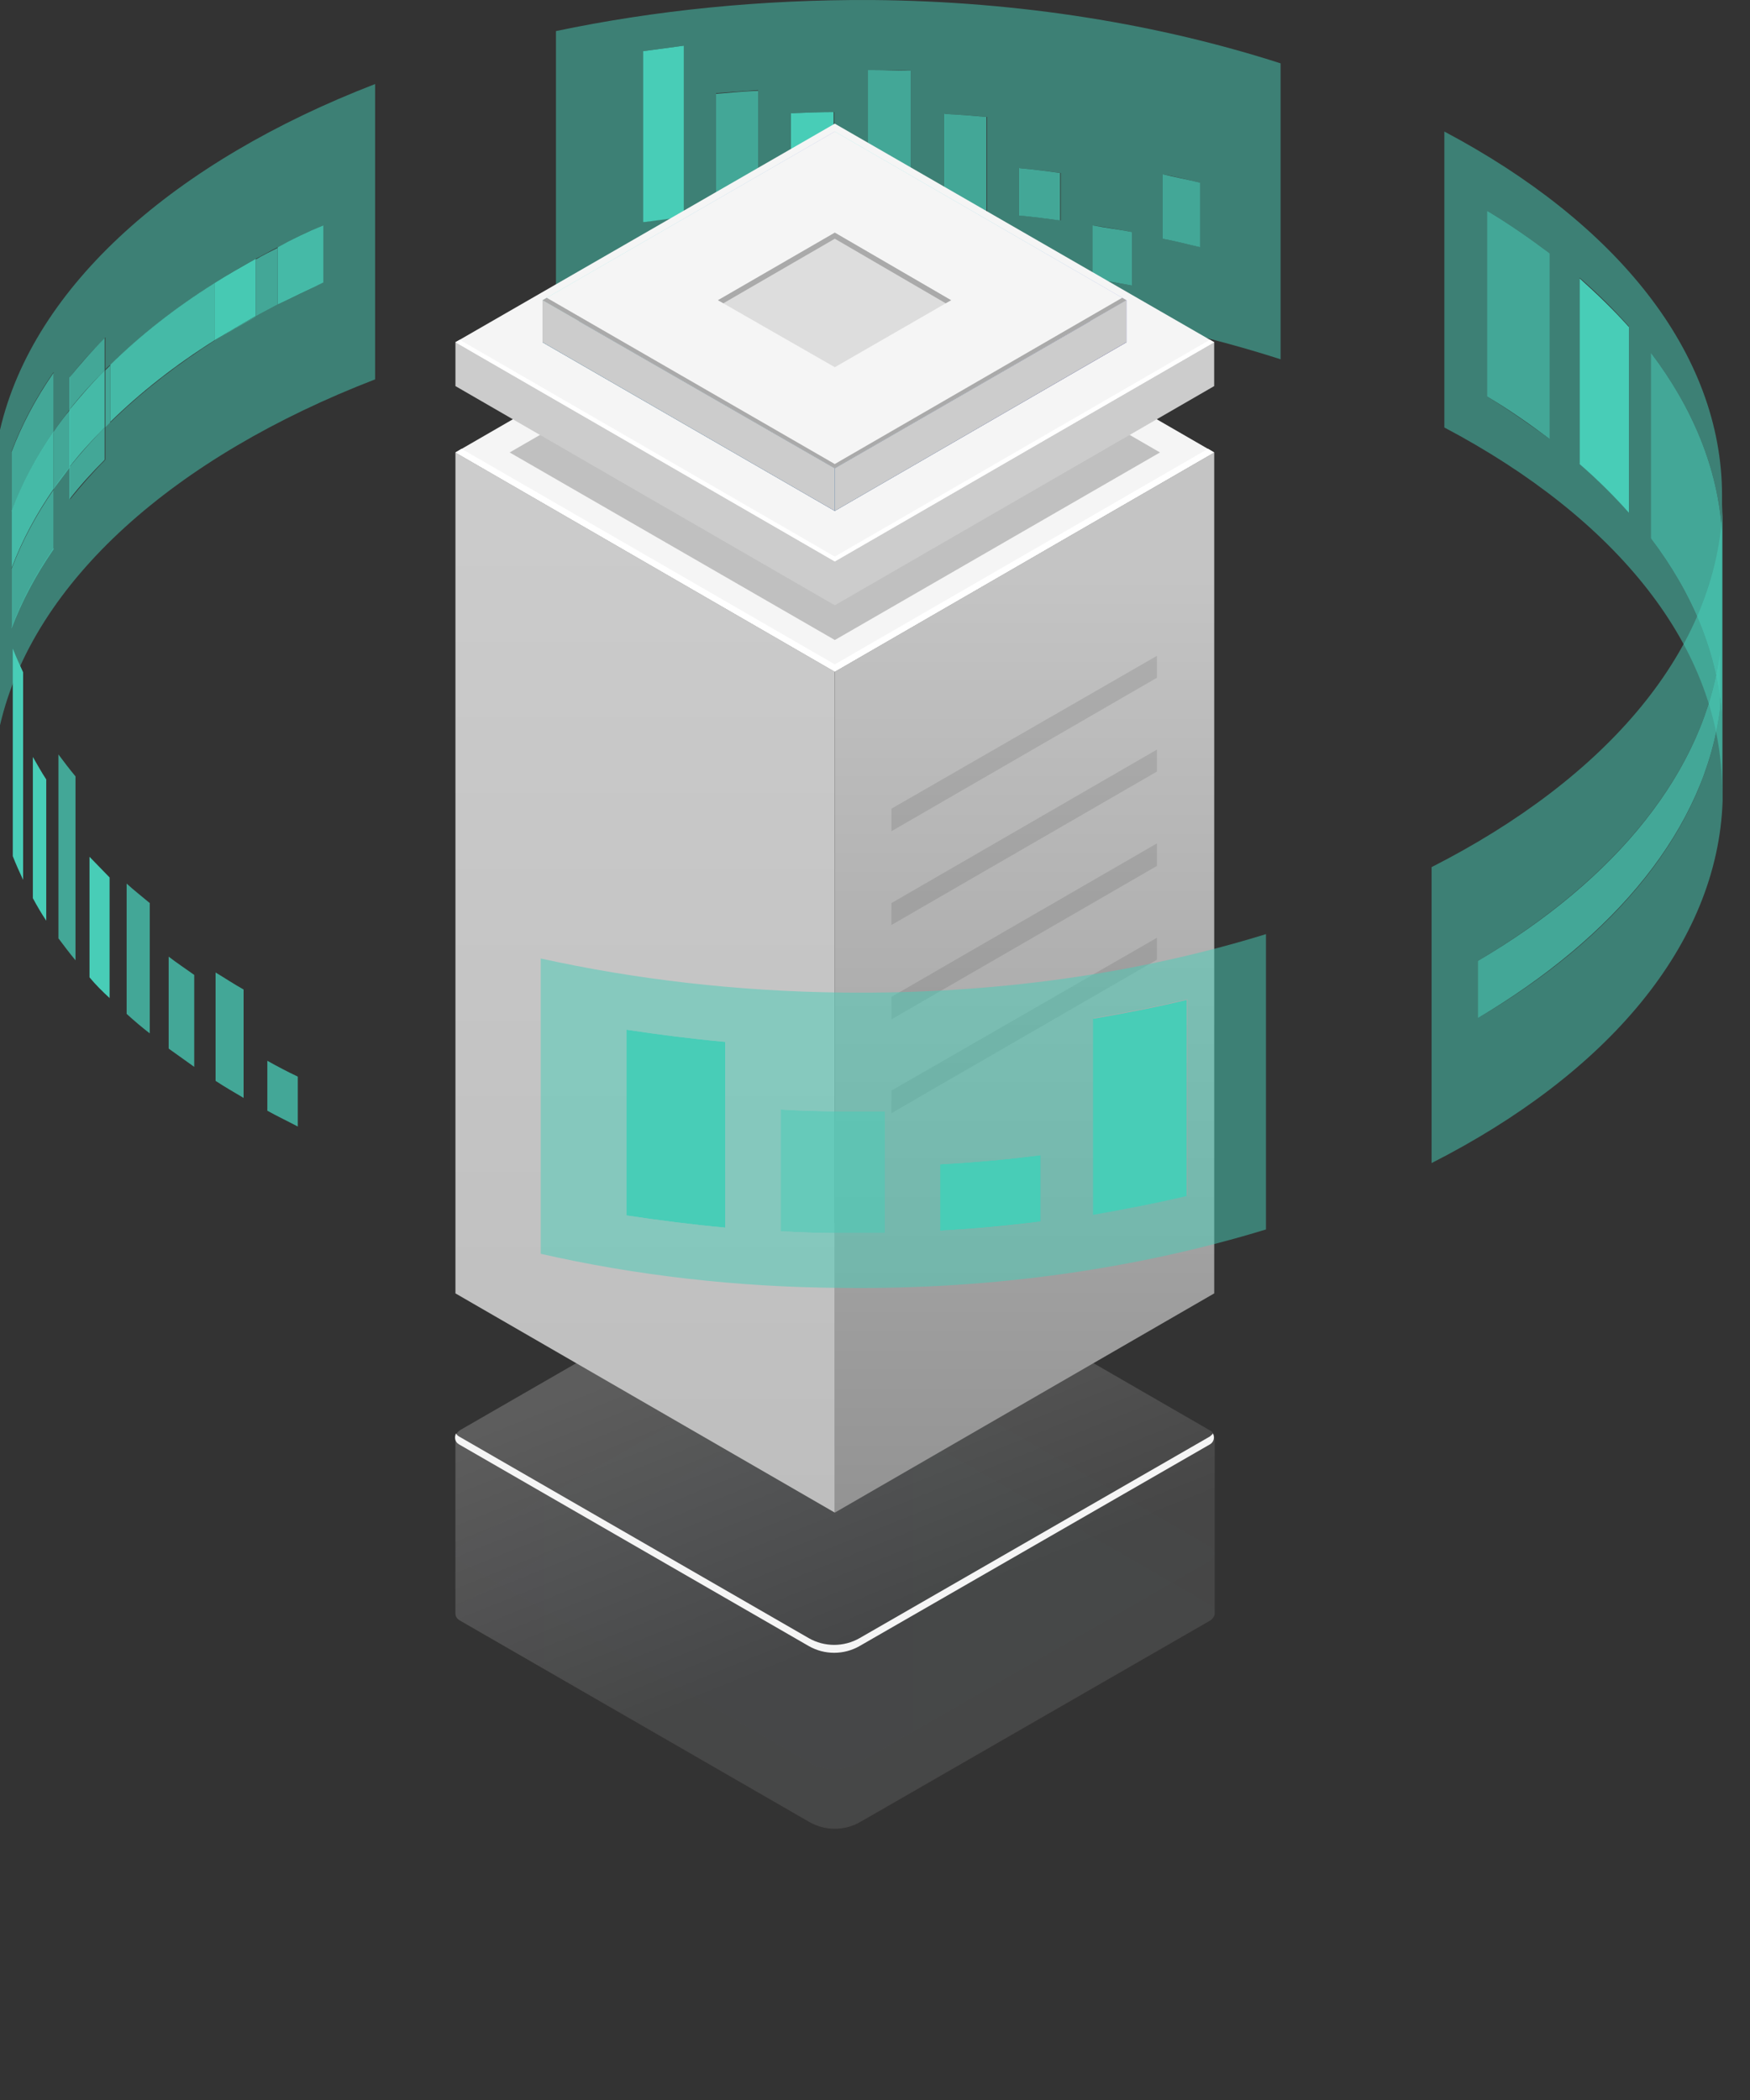 <svg width="75" height="90" viewBox="0 0 75 90" fill="none" xmlns="http://www.w3.org/2000/svg">
<rect x="0" y="0" width="75" height="90" fill="#333333" stroke="none"/>
<path d="M28.471 12.945L28.236 12.841L28.288 12.684L28.523 12.815L28.471 12.945Z" fill="url(#paint0_linear)"/>
<path d="M30.429 14.015L29.933 13.754L30.011 13.623L30.507 13.884L30.429 14.015ZM29.437 13.493L28.941 13.232L29.02 13.102L29.515 13.363L29.437 13.493Z" fill="url(#paint1_linear)"/>
<path d="M31.16 14.406L30.925 14.276L31.003 14.146C31.134 14.224 31.212 14.25 31.238 14.276L31.16 14.406Z" fill="url(#paint2_linear)"/>
<path d="M43.191 12.945L43.112 12.815L43.347 12.684L43.425 12.841L43.191 12.945Z" fill="url(#paint3_linear)"/>
<path d="M41.207 14.015L41.129 13.884L41.625 13.623L41.703 13.754L41.207 14.015ZM42.199 13.493L42.121 13.363L42.616 13.102L42.695 13.232L42.199 13.493Z" fill="url(#paint4_linear)"/>
<path d="M40.477 14.406L40.398 14.276C40.425 14.276 40.503 14.224 40.633 14.146L40.712 14.276L40.477 14.406Z" fill="url(#paint5_linear)"/>
<path opacity="0.502" d="M73.802 30.743V22.784C73.619 20.07 72.549 17.486 70.748 15.111V23.071C72.549 25.445 73.619 28.029 73.802 30.743ZM69.809 21.948V13.989C69.182 13.284 68.478 12.58 67.695 11.901V19.861C68.478 20.539 69.182 21.244 69.809 21.948ZM66.416 18.817V10.857C65.581 10.231 64.694 9.605 63.728 9.031V16.99C64.668 17.564 65.555 18.191 66.416 18.817ZM61.901 18.321V5.638C69.235 9.526 73.802 15.085 73.802 21.244V33.927C73.828 27.768 69.261 22.209 61.901 18.321Z" fill="#48CDB7"/>
<path opacity="0.502" d="M48.514 12.241V9.944C47.966 9.84 47.392 9.735 46.818 9.657V11.953C47.366 12.032 47.94 12.136 48.514 12.241ZM45.461 9.448V7.413C44.887 7.334 44.287 7.256 43.712 7.204V9.239C44.287 9.292 44.861 9.37 45.461 9.448ZM51.437 10.596V7.83C50.889 7.7 50.367 7.569 49.819 7.465V10.231C50.367 10.335 50.915 10.466 51.437 10.596ZM42.303 9.083V5.012C41.703 4.959 41.103 4.907 40.502 4.881V8.952C41.103 9.004 41.703 9.031 42.303 9.083ZM35.753 8.874V4.803C35.127 4.803 34.526 4.829 33.926 4.855V8.926C34.526 8.9 35.127 8.874 35.753 8.874ZM32.491 9.004V3.863C31.891 3.916 31.29 3.942 30.69 3.994V9.135C31.29 9.083 31.891 9.031 32.491 9.004ZM39.041 8.9V3.028C38.493 3.002 37.945 3.002 37.397 3.002C37.319 3.002 37.267 3.002 37.188 3.002V8.874C37.267 8.874 37.319 8.874 37.397 8.874C37.945 8.874 38.493 8.874 39.041 8.9ZM29.307 9.292V1.958C28.733 2.037 28.133 2.115 27.558 2.193V9.526C28.133 9.422 28.733 9.344 29.307 9.292ZM23.827 1.332C28.054 0.445 32.621 -0.025 37.371 0.001C43.739 0.053 49.689 1.045 54.882 2.715V15.398C49.689 13.728 43.739 12.736 37.371 12.684C32.595 12.632 28.028 13.102 23.827 14.015V1.332Z" fill="#48CDB7"/>
<path opacity="0.502" d="M2.297 18.504V15.946C1.54 17.042 0.939 18.164 0.496 19.339V26.881C0.939 25.706 1.54 24.584 2.297 23.488V20.931C2.505 20.617 2.74 20.304 3.001 19.991V21.4C3.471 20.826 3.967 20.252 4.515 19.704V18.321C6.89 15.92 10.073 13.806 13.857 12.11V9.657C13.179 9.97 12.527 10.283 11.9 10.596C11.587 10.753 11.274 10.935 10.961 11.092C8.534 12.423 6.446 13.963 4.724 15.633C4.645 15.711 4.567 15.763 4.515 15.842V14.459C3.967 15.007 3.445 15.581 3.001 16.155V17.538C2.74 17.877 2.505 18.19 2.297 18.504ZM0 18.425C1.435 12.24 7.49 6.917 16.076 3.602V16.259C7.49 19.574 1.435 24.897 0 31.082V18.425Z" fill="#48CDB7"/>
<path opacity="0.753" d="M4.515 15.868C4.593 15.79 4.646 15.737 4.724 15.659V18.112C6.003 16.86 7.49 15.685 9.186 14.615C9.761 14.25 10.361 13.911 10.961 13.571V11.118C11.274 10.935 11.587 10.779 11.9 10.622V13.049C12.527 12.71 13.179 12.397 13.858 12.11V9.657V12.11C10.074 13.806 6.89 15.92 4.515 18.321V15.868ZM2.297 18.504C2.506 18.19 2.741 17.877 3.001 17.564V20.017C2.767 20.33 2.532 20.643 2.297 20.957V18.504Z" fill="#48CDB7"/>
<path opacity="0.878" d="M11.9 10.596C12.527 10.257 13.179 9.944 13.858 9.657V12.11C13.179 12.423 12.527 12.736 11.9 13.049V10.596Z" fill="#48CDB7"/>
<path opacity="0.878" d="M4.724 15.633C6.003 14.38 7.49 13.206 9.187 12.136V14.589C7.49 15.659 6.003 16.833 4.724 18.086V15.633Z" fill="#48CDB7"/>
<path opacity="0.973" d="M9.186 12.136C9.76 11.771 10.36 11.431 10.961 11.092V13.545C10.36 13.885 9.76 14.25 9.186 14.589V12.136Z" fill="#48CDB7"/>
<path opacity="0.753" d="M0.497 19.365C0.94 18.191 1.54 17.069 2.297 15.972V18.53C1.54 19.626 0.94 20.748 0.497 21.922V24.376C0.94 23.201 1.54 22.079 2.297 20.983V23.541C1.54 24.637 0.94 25.759 0.497 26.933V19.365Z" fill="#48CDB7"/>
<path opacity="0.878" d="M0.497 21.896C0.94 20.722 1.54 19.6 2.297 18.504V20.957C1.54 22.053 0.94 23.175 0.497 24.349V21.896Z" fill="#48CDB7"/>
<path opacity="0.753" d="M2.975 20.017C3.444 19.443 3.94 18.869 4.488 18.321V19.704C3.94 20.252 3.418 20.826 2.975 21.401V20.017ZM2.975 16.181C3.444 15.607 3.94 15.033 4.488 14.485V15.868C3.94 16.416 3.418 16.99 2.975 17.564V16.181Z" fill="#48CDB7"/>
<path opacity="0.878" d="M2.975 17.564C3.444 16.99 3.94 16.416 4.488 15.868V18.321C3.94 18.869 3.418 19.443 2.975 20.017V17.564Z" fill="#48CDB7"/>
<path opacity="0.753" d="M70.748 15.111C72.549 17.486 73.619 20.07 73.801 22.784V30.743C73.619 28.029 72.549 25.445 70.748 23.071V15.111Z" fill="#48CDB7"/>
<path d="M67.696 11.927C68.453 12.606 69.158 13.284 69.81 14.015V21.974C69.184 21.27 68.479 20.565 67.696 19.887V11.927Z" fill="#48CDB7"/>
<path opacity="0.753" d="M63.728 9.031C64.694 9.605 65.581 10.231 66.416 10.857V18.817C65.581 18.191 64.694 17.564 63.728 16.99V9.031Z" fill="#48CDB7"/>
<path opacity="0.753" d="M49.82 7.465C50.368 7.595 50.916 7.7 51.438 7.83V10.597C50.89 10.466 50.368 10.335 49.82 10.231V7.465Z" fill="#48CDB7"/>
<path opacity="0.753" d="M46.817 9.657C47.392 9.761 47.966 9.839 48.514 9.944V12.24C47.966 12.136 47.392 12.032 46.817 11.953V9.657Z" fill="#48CDB7"/>
<path opacity="0.753" d="M43.686 7.204C44.286 7.256 44.86 7.334 45.434 7.413V9.448C44.86 9.37 44.26 9.292 43.686 9.239V7.204Z" fill="#48CDB7"/>
<path opacity="0.753" d="M40.476 4.881C41.076 4.907 41.676 4.959 42.276 5.012V9.083C41.676 9.03 41.076 8.978 40.476 8.952V4.881Z" fill="#48CDB7"/>
<path opacity="0.753" d="M37.188 3.002C37.266 3.002 37.318 3.002 37.396 3.002C37.944 3.002 38.492 3.028 39.04 3.028V8.9C38.492 8.874 37.944 8.874 37.396 8.874C37.318 8.874 37.266 8.874 37.188 8.874V3.002Z" fill="#48CDB7"/>
<path d="M33.9 4.855C34.5 4.829 35.127 4.803 35.727 4.803V8.874C35.1 8.874 34.5 8.9 33.9 8.926V4.855Z" fill="#48CDB7"/>
<path opacity="0.753" d="M30.689 4.02C31.29 3.968 31.89 3.916 32.49 3.889V9.004C31.89 9.057 31.29 9.083 30.689 9.135V4.02Z" fill="#48CDB7"/>
<path d="M27.558 2.193C28.132 2.115 28.706 2.037 29.307 1.958V9.291C28.733 9.37 28.132 9.448 27.558 9.526V2.193Z" fill="#48CDB7"/>
<g opacity="0.11">
<path opacity="0.11" d="M37.029 60.233C36.246 59.789 35.306 59.789 34.55 60.233L19.701 68.792C19.466 68.923 19.466 69.262 19.701 69.393L34.68 78.031C35.359 78.422 36.194 78.422 36.872 78.031L51.878 69.393C52.113 69.262 52.113 68.923 51.878 68.792L37.029 60.233Z" fill="url(#paint6_linear)"/>
</g>
<g opacity="0.11">
<path opacity="0.11" d="M37.029 57.727C36.246 57.284 35.306 57.284 34.549 57.727L19.674 66.287C19.439 66.418 19.439 66.757 19.674 66.887L34.654 75.525C35.332 75.917 36.167 75.917 36.846 75.525L51.852 66.887C52.087 66.757 52.087 66.418 51.852 66.287L37.029 57.727Z" fill="url(#paint7_linear)"/>
</g>
<path opacity="0.5" d="M51.852 61.302L37.029 52.743C36.246 52.299 35.306 52.299 34.549 52.743L19.7 61.302C19.596 61.381 19.518 61.485 19.518 61.616V69.132C19.518 69.262 19.57 69.366 19.7 69.445L34.68 78.083C35.358 78.474 36.194 78.474 36.872 78.083L51.878 69.445C51.982 69.366 52.06 69.262 52.06 69.132V61.59C52.034 61.485 51.982 61.355 51.852 61.302Z" fill="url(#paint8_linear)"/>
<path d="M51.852 61.564L36.846 70.202C36.167 70.593 35.332 70.593 34.654 70.202L19.674 61.564C19.622 61.538 19.57 61.485 19.544 61.433C19.465 61.59 19.491 61.798 19.674 61.903L34.654 70.541C35.332 70.932 36.167 70.932 36.846 70.541L51.852 61.903C52.034 61.798 52.06 61.59 51.982 61.433C51.956 61.485 51.904 61.511 51.852 61.564Z" fill="#F5F5F5"/>
<g opacity="0.2">
<g opacity="0.2">
<g opacity="0.2">
<path opacity="0.2" d="M24.085 65.087L22.884 64.382L24.085 63.703L25.285 64.382L24.085 65.087Z" fill="#42E8E0"/>
</g>
</g>
<g opacity="0.2">
<g opacity="0.2">
<path opacity="0.2" d="M73.8 60.937L72.599 60.233L73.8 59.554L75 60.233L73.8 60.937Z" fill="#42E8E0"/>
</g>
<g opacity="0.2">
<path opacity="0.2" d="M42.64 65.113L41.44 64.434L42.64 63.73L43.841 64.434L42.64 65.113Z" fill="#42E8E0"/>
</g>
</g>
</g>
<path d="M35.777 28.786L19.519 19.391L35.777 9.996L52.036 19.391L35.777 28.786Z" fill="#F5F5F5"/>
<path opacity="0.7" d="M35.779 27.429L21.843 19.391L35.779 11.327L49.714 19.391L35.779 27.429Z" fill="#AAAAAA"/>
<path d="M52.038 19.391V55.431L35.779 64.826V28.786L52.038 19.391Z" fill="url(#paint9_linear)"/>
<path d="M19.519 19.391V55.431L35.777 64.826V28.786L19.519 19.391Z" fill="url(#paint10_linear)"/>
<path d="M49.583 28.107V29.047L38.205 35.623V34.658L49.583 28.107Z" fill="black" fill-opacity="0.1"/>
<path d="M49.583 32.126V33.066L38.205 39.642V38.703L49.583 32.126Z" fill="black" fill-opacity="0.1"/>
<path d="M49.583 36.145V37.111L38.205 43.687V42.722L49.583 36.145Z" fill="black" fill-opacity="0.1"/>
<path d="M49.583 40.19V41.13L38.205 47.706V46.74L49.583 40.19Z" fill="black" fill-opacity="0.1"/>
<path d="M35.777 28.473L19.78 19.234L19.519 19.391L35.777 28.786L52.036 19.391L51.775 19.234L35.777 28.473Z" fill="white"/>
<path d="M52.036 14.668V16.547L35.777 25.941L19.519 16.547V14.668H52.036Z" fill="#CCCCCC"/>
<path d="M35.777 24.062L19.519 14.667L35.777 5.299L52.036 14.667L35.777 24.062Z" fill="#F5F5F5"/>
<path d="M35.777 23.854L19.702 14.563L19.519 14.667L35.777 24.062L52.036 14.667L51.853 14.563L35.777 23.854Z" fill="white"/>
<path d="M35.776 21.896L23.25 14.668L35.776 7.465L48.276 14.668L35.776 21.896Z" fill="#0F054C"/>
<path opacity="0.5" d="M35.776 21.896L23.25 14.668L35.776 7.465L48.276 14.668L35.776 21.896Z" fill="url(#paint11_linear)"/>
<path opacity="0.5" d="M35.778 5.638L48.279 12.867V14.667L35.778 7.465V5.638Z" fill="url(#paint12_linear)"/>
<path opacity="0.5" d="M35.777 7.465L23.25 14.667V12.867L35.777 5.638V7.465Z" fill="url(#paint13_linear)"/>
<path d="M35.777 20.07L23.25 12.867L35.777 5.638L48.277 12.867L35.777 20.07Z" fill="#F5F5F5"/>
<path d="M35.778 15.737L30.768 12.867L35.778 9.97L40.763 12.867L35.778 15.737Z" fill="#DDDDDD"/>
<path d="M35.778 10.231L40.528 12.997L40.763 12.867L35.778 9.97L30.768 12.867L31.002 12.997L35.778 10.231Z" fill="#AAAAAA"/>
<path d="M35.778 20.069V21.896L48.279 14.667V12.867L35.778 20.069Z" fill="#CCCCCC"/>
<path d="M23.25 12.867V14.667L35.776 21.896V20.069L23.25 12.867Z" fill="#CCCCCC"/>
<path d="M35.776 19.887L23.432 12.762L23.25 12.867L35.776 20.07L48.276 12.867L48.094 12.762L35.776 19.887Z" fill="#AAAAAA"/>
<path opacity="0.502" d="M40.294 52.743V49.898C41.755 49.82 43.191 49.69 44.6 49.507V52.351C43.191 52.56 41.755 52.665 40.294 52.743ZM33.456 52.769V47.55C34.318 47.602 35.205 47.628 36.092 47.628C36.693 47.628 37.319 47.628 37.919 47.628V52.847C37.319 52.847 36.719 52.847 36.092 52.847C35.205 52.847 34.318 52.821 33.456 52.769ZM26.854 52.09V44.131C28.237 44.34 29.646 44.522 31.082 44.653V52.612C29.646 52.482 28.237 52.299 26.854 52.09ZM46.87 52.038V43.635C48.253 43.4 49.584 43.139 50.889 42.826V51.229C49.558 51.569 48.227 51.83 46.87 52.038ZM54.256 40.034C48.854 41.704 42.669 42.617 36.118 42.539C31.551 42.487 27.193 41.965 23.174 41.078V53.734C27.193 54.648 31.551 55.17 36.118 55.196C42.669 55.274 48.88 54.335 54.256 52.691V40.034Z" fill="#48CDB7"/>
<path opacity="0.502" d="M63.336 43.635V41.182C69.234 37.685 73.097 33.04 73.723 27.872V30.326C73.097 35.493 69.26 40.164 63.336 43.635ZM73.827 34.318V21.635C73.645 27.82 68.843 33.353 61.353 37.163V49.846C68.843 46.036 73.618 40.503 73.827 34.318Z" fill="#48CDB7"/>
<path opacity="0.753" d="M73.723 27.873C73.097 33.04 69.234 37.711 63.336 41.182V43.635C69.234 40.138 73.097 35.493 73.723 30.326V27.873Z" fill="#48CDB7"/>
<path d="M31.08 44.653C29.645 44.522 28.236 44.34 26.852 44.131V52.09C28.236 52.299 29.645 52.482 31.08 52.612V44.653Z" fill="#48CDB7"/>
<path d="M44.599 49.507C43.19 49.69 41.754 49.82 40.293 49.898V52.743C41.754 52.665 43.19 52.534 44.599 52.351V49.507Z" fill="#48CDB7"/>
<path d="M50.863 42.852C49.558 43.165 48.227 43.426 46.844 43.661V52.064C48.227 51.829 49.558 51.568 50.863 51.255V42.852Z" fill="#48CDB7"/>
<path opacity="0.753" d="M37.92 47.628C37.319 47.628 36.719 47.628 36.093 47.628C35.206 47.628 34.318 47.602 33.457 47.55V52.769C34.318 52.821 35.206 52.847 36.093 52.847C36.693 52.847 37.319 52.847 37.92 52.847V47.628Z" fill="#48CDB7"/>
<path d="M0.991 28.812C0.835 28.473 0.678 28.133 0.548 27.794V36.693C0.678 37.032 0.835 37.372 0.991 37.711V28.812Z" fill="#48CDB7"/>
<path d="M1.982 33.405C1.774 33.092 1.591 32.753 1.408 32.44V38.494C1.591 38.833 1.774 39.146 1.982 39.459V33.405Z" fill="#48CDB7"/>
<path opacity="0.753" d="M3.236 33.274C2.975 32.961 2.74 32.648 2.505 32.335V40.216C2.74 40.529 2.975 40.843 3.236 41.156V33.274Z" fill="#48CDB7"/>
<path d="M4.697 37.606C4.41 37.319 4.123 37.006 3.836 36.719V41.886C4.097 42.2 4.384 42.487 4.697 42.774V37.606Z" fill="#48CDB7"/>
<path opacity="0.753" d="M6.418 38.703C6.079 38.416 5.74 38.155 5.427 37.868V43.452C5.74 43.739 6.079 44.026 6.418 44.288V38.703Z" fill="#48CDB7"/>
<path opacity="0.753" d="M8.324 41.782C7.958 41.521 7.567 41.26 7.228 40.999V44.94C7.593 45.201 7.958 45.462 8.324 45.723V41.782Z" fill="#48CDB7"/>
<path opacity="0.753" d="M10.44 42.408C10.022 42.174 9.631 41.913 9.239 41.678V46.323C9.631 46.584 10.048 46.819 10.44 47.054V42.408Z" fill="#48CDB7"/>
<path opacity="0.753" d="M12.762 46.14C12.318 45.931 11.875 45.697 11.457 45.462V47.602C11.875 47.837 12.318 48.045 12.762 48.28V46.14Z" fill="#48CDB7"/>
<defs>
<linearGradient id="paint0_linear" x1="38.73" y1="18.796" x2="24.502" y2="10.582" gradientUnits="userSpaceOnUse">
<stop stop-color="#161242"/>
<stop offset="0.016" stop-color="#171C4C"/>
<stop offset="0.104" stop-color="#1B4D7C"/>
<stop offset="0.192" stop-color="#1F76A4"/>
<stop offset="0.278" stop-color="#2196C4"/>
<stop offset="0.359" stop-color="#23ADDA"/>
<stop offset="0.437" stop-color="#25BAE7"/>
<stop offset="0.505" stop-color="#25BFEC"/>
<stop offset="0.563" stop-color="#24B4E1"/>
<stop offset="0.666" stop-color="#2196C4"/>
<stop offset="0.801" stop-color="#1D6594"/>
<stop offset="0.962" stop-color="#172353"/>
<stop offset="1" stop-color="#161242"/>
</linearGradient>
<linearGradient id="paint1_linear" x1="37.361" y1="17.954" x2="25.164" y2="10.912" gradientUnits="userSpaceOnUse">
<stop stop-color="#161242"/>
<stop offset="0.016" stop-color="#171C4C"/>
<stop offset="0.104" stop-color="#1B4D7C"/>
<stop offset="0.192" stop-color="#1F76A4"/>
<stop offset="0.278" stop-color="#2196C4"/>
<stop offset="0.359" stop-color="#23ADDA"/>
<stop offset="0.437" stop-color="#25BAE7"/>
<stop offset="0.505" stop-color="#25BFEC"/>
<stop offset="0.563" stop-color="#24B4E1"/>
<stop offset="0.666" stop-color="#2196C4"/>
<stop offset="0.801" stop-color="#1D6594"/>
<stop offset="0.962" stop-color="#172353"/>
<stop offset="1" stop-color="#161242"/>
</linearGradient>
<linearGradient id="paint2_linear" x1="38.774" y1="18.719" x2="24.546" y2="10.505" gradientUnits="userSpaceOnUse">
<stop stop-color="#161242"/>
<stop offset="0.016" stop-color="#171C4C"/>
<stop offset="0.104" stop-color="#1B4D7C"/>
<stop offset="0.192" stop-color="#1F76A4"/>
<stop offset="0.278" stop-color="#2196C4"/>
<stop offset="0.359" stop-color="#23ADDA"/>
<stop offset="0.437" stop-color="#25BAE7"/>
<stop offset="0.505" stop-color="#25BFEC"/>
<stop offset="0.563" stop-color="#24B4E1"/>
<stop offset="0.666" stop-color="#2196C4"/>
<stop offset="0.801" stop-color="#1D6594"/>
<stop offset="0.962" stop-color="#172353"/>
<stop offset="1" stop-color="#161242"/>
</linearGradient>
<linearGradient id="paint3_linear" x1="32.914" y1="18.796" x2="47.141" y2="10.582" gradientUnits="userSpaceOnUse">
<stop stop-color="#161242"/>
<stop offset="0.016" stop-color="#171C4C"/>
<stop offset="0.104" stop-color="#1B4D7C"/>
<stop offset="0.192" stop-color="#1F76A4"/>
<stop offset="0.278" stop-color="#2196C4"/>
<stop offset="0.359" stop-color="#23ADDA"/>
<stop offset="0.437" stop-color="#25BAE7"/>
<stop offset="0.505" stop-color="#25BFEC"/>
<stop offset="0.563" stop-color="#24B4E1"/>
<stop offset="0.666" stop-color="#2196C4"/>
<stop offset="0.801" stop-color="#1D6594"/>
<stop offset="0.962" stop-color="#172353"/>
<stop offset="1" stop-color="#161242"/>
</linearGradient>
<linearGradient id="paint4_linear" x1="34.284" y1="17.954" x2="46.48" y2="10.912" gradientUnits="userSpaceOnUse">
<stop stop-color="#161242"/>
<stop offset="0.016" stop-color="#171C4C"/>
<stop offset="0.104" stop-color="#1B4D7C"/>
<stop offset="0.192" stop-color="#1F76A4"/>
<stop offset="0.278" stop-color="#2196C4"/>
<stop offset="0.359" stop-color="#23ADDA"/>
<stop offset="0.437" stop-color="#25BAE7"/>
<stop offset="0.505" stop-color="#25BFEC"/>
<stop offset="0.563" stop-color="#24B4E1"/>
<stop offset="0.666" stop-color="#2196C4"/>
<stop offset="0.801" stop-color="#1D6594"/>
<stop offset="0.962" stop-color="#172353"/>
<stop offset="1" stop-color="#161242"/>
</linearGradient>
<linearGradient id="paint5_linear" x1="32.87" y1="18.719" x2="47.099" y2="10.505" gradientUnits="userSpaceOnUse">
<stop stop-color="#161242"/>
<stop offset="0.016" stop-color="#171C4C"/>
<stop offset="0.104" stop-color="#1B4D7C"/>
<stop offset="0.192" stop-color="#1F76A4"/>
<stop offset="0.278" stop-color="#2196C4"/>
<stop offset="0.359" stop-color="#23ADDA"/>
<stop offset="0.437" stop-color="#25BAE7"/>
<stop offset="0.505" stop-color="#25BFEC"/>
<stop offset="0.563" stop-color="#24B4E1"/>
<stop offset="0.666" stop-color="#2196C4"/>
<stop offset="0.801" stop-color="#1D6594"/>
<stop offset="0.962" stop-color="#172353"/>
<stop offset="1" stop-color="#161242"/>
</linearGradient>
<linearGradient id="paint6_linear" x1="19.506" y1="69.123" x2="52.031" y2="69.123" gradientUnits="userSpaceOnUse">
<stop stop-color="#5761D7"/>
<stop offset="0.073" stop-color="#5472D8"/>
<stop offset="0.279" stop-color="#4E9CDB"/>
<stop offset="0.48" stop-color="#49BDDD"/>
<stop offset="0.671" stop-color="#45D5DF"/>
<stop offset="0.849" stop-color="#43E3E0"/>
<stop offset="1" stop-color="#42E8E0"/>
</linearGradient>
<linearGradient id="paint7_linear" x1="19.506" y1="66.621" x2="52.03" y2="66.621" gradientUnits="userSpaceOnUse">
<stop stop-color="#5761D7"/>
<stop offset="0.073" stop-color="#5472D8"/>
<stop offset="0.279" stop-color="#4E9CDB"/>
<stop offset="0.48" stop-color="#49BDDD"/>
<stop offset="0.671" stop-color="#45D5DF"/>
<stop offset="0.849" stop-color="#43E3E0"/>
<stop offset="1" stop-color="#42E8E0"/>
</linearGradient>
<linearGradient id="paint8_linear" x1="19.466" y1="61.72" x2="24.815" y2="75.029" gradientUnits="userSpaceOnUse">
<stop stop-color="#888888"/>
<stop offset="1" stop-color="#5A5A5A"/>
</linearGradient>
<linearGradient id="paint9_linear" x1="43.908" y1="24.663" x2="43.908" y2="64.826" gradientUnits="userSpaceOnUse">
<stop stop-color="#C4C4C4"/>
<stop offset="1" stop-color="#939393"/>
</linearGradient>
<linearGradient id="paint10_linear" x1="27.648" y1="19.391" x2="27.648" y2="64.826" gradientUnits="userSpaceOnUse">
<stop stop-color="#CCCCCC"/>
<stop offset="1" stop-color="#BEBEBE"/>
</linearGradient>
<linearGradient id="paint11_linear" x1="23.26" y1="14.678" x2="48.276" y2="14.678" gradientUnits="userSpaceOnUse">
<stop stop-color="#42E8E0"/>
<stop offset="0.151" stop-color="#43E3E0"/>
<stop offset="0.329" stop-color="#45D5DF"/>
<stop offset="0.52" stop-color="#49BDDD"/>
<stop offset="0.721" stop-color="#4E9CDB"/>
<stop offset="0.927" stop-color="#5472D8"/>
<stop offset="1" stop-color="#5761D7"/>
</linearGradient>
<linearGradient id="paint12_linear" x1="35.77" y1="10.156" x2="48.278" y2="10.156" gradientUnits="userSpaceOnUse">
<stop stop-color="#42E8E0"/>
<stop offset="0.151" stop-color="#43E3E0"/>
<stop offset="0.329" stop-color="#45D5DF"/>
<stop offset="0.52" stop-color="#49BDDD"/>
<stop offset="0.721" stop-color="#4E9CDB"/>
<stop offset="0.927" stop-color="#5472D8"/>
<stop offset="1" stop-color="#5761D7"/>
</linearGradient>
<linearGradient id="paint13_linear" x1="23.261" y1="10.156" x2="35.769" y2="10.156" gradientUnits="userSpaceOnUse">
<stop stop-color="#42E8E0"/>
<stop offset="0.151" stop-color="#43E3E0"/>
<stop offset="0.329" stop-color="#45D5DF"/>
<stop offset="0.52" stop-color="#49BDDD"/>
<stop offset="0.721" stop-color="#4E9CDB"/>
<stop offset="0.927" stop-color="#5472D8"/>
<stop offset="1" stop-color="#5761D7"/>
</linearGradient>
</defs>
</svg>
